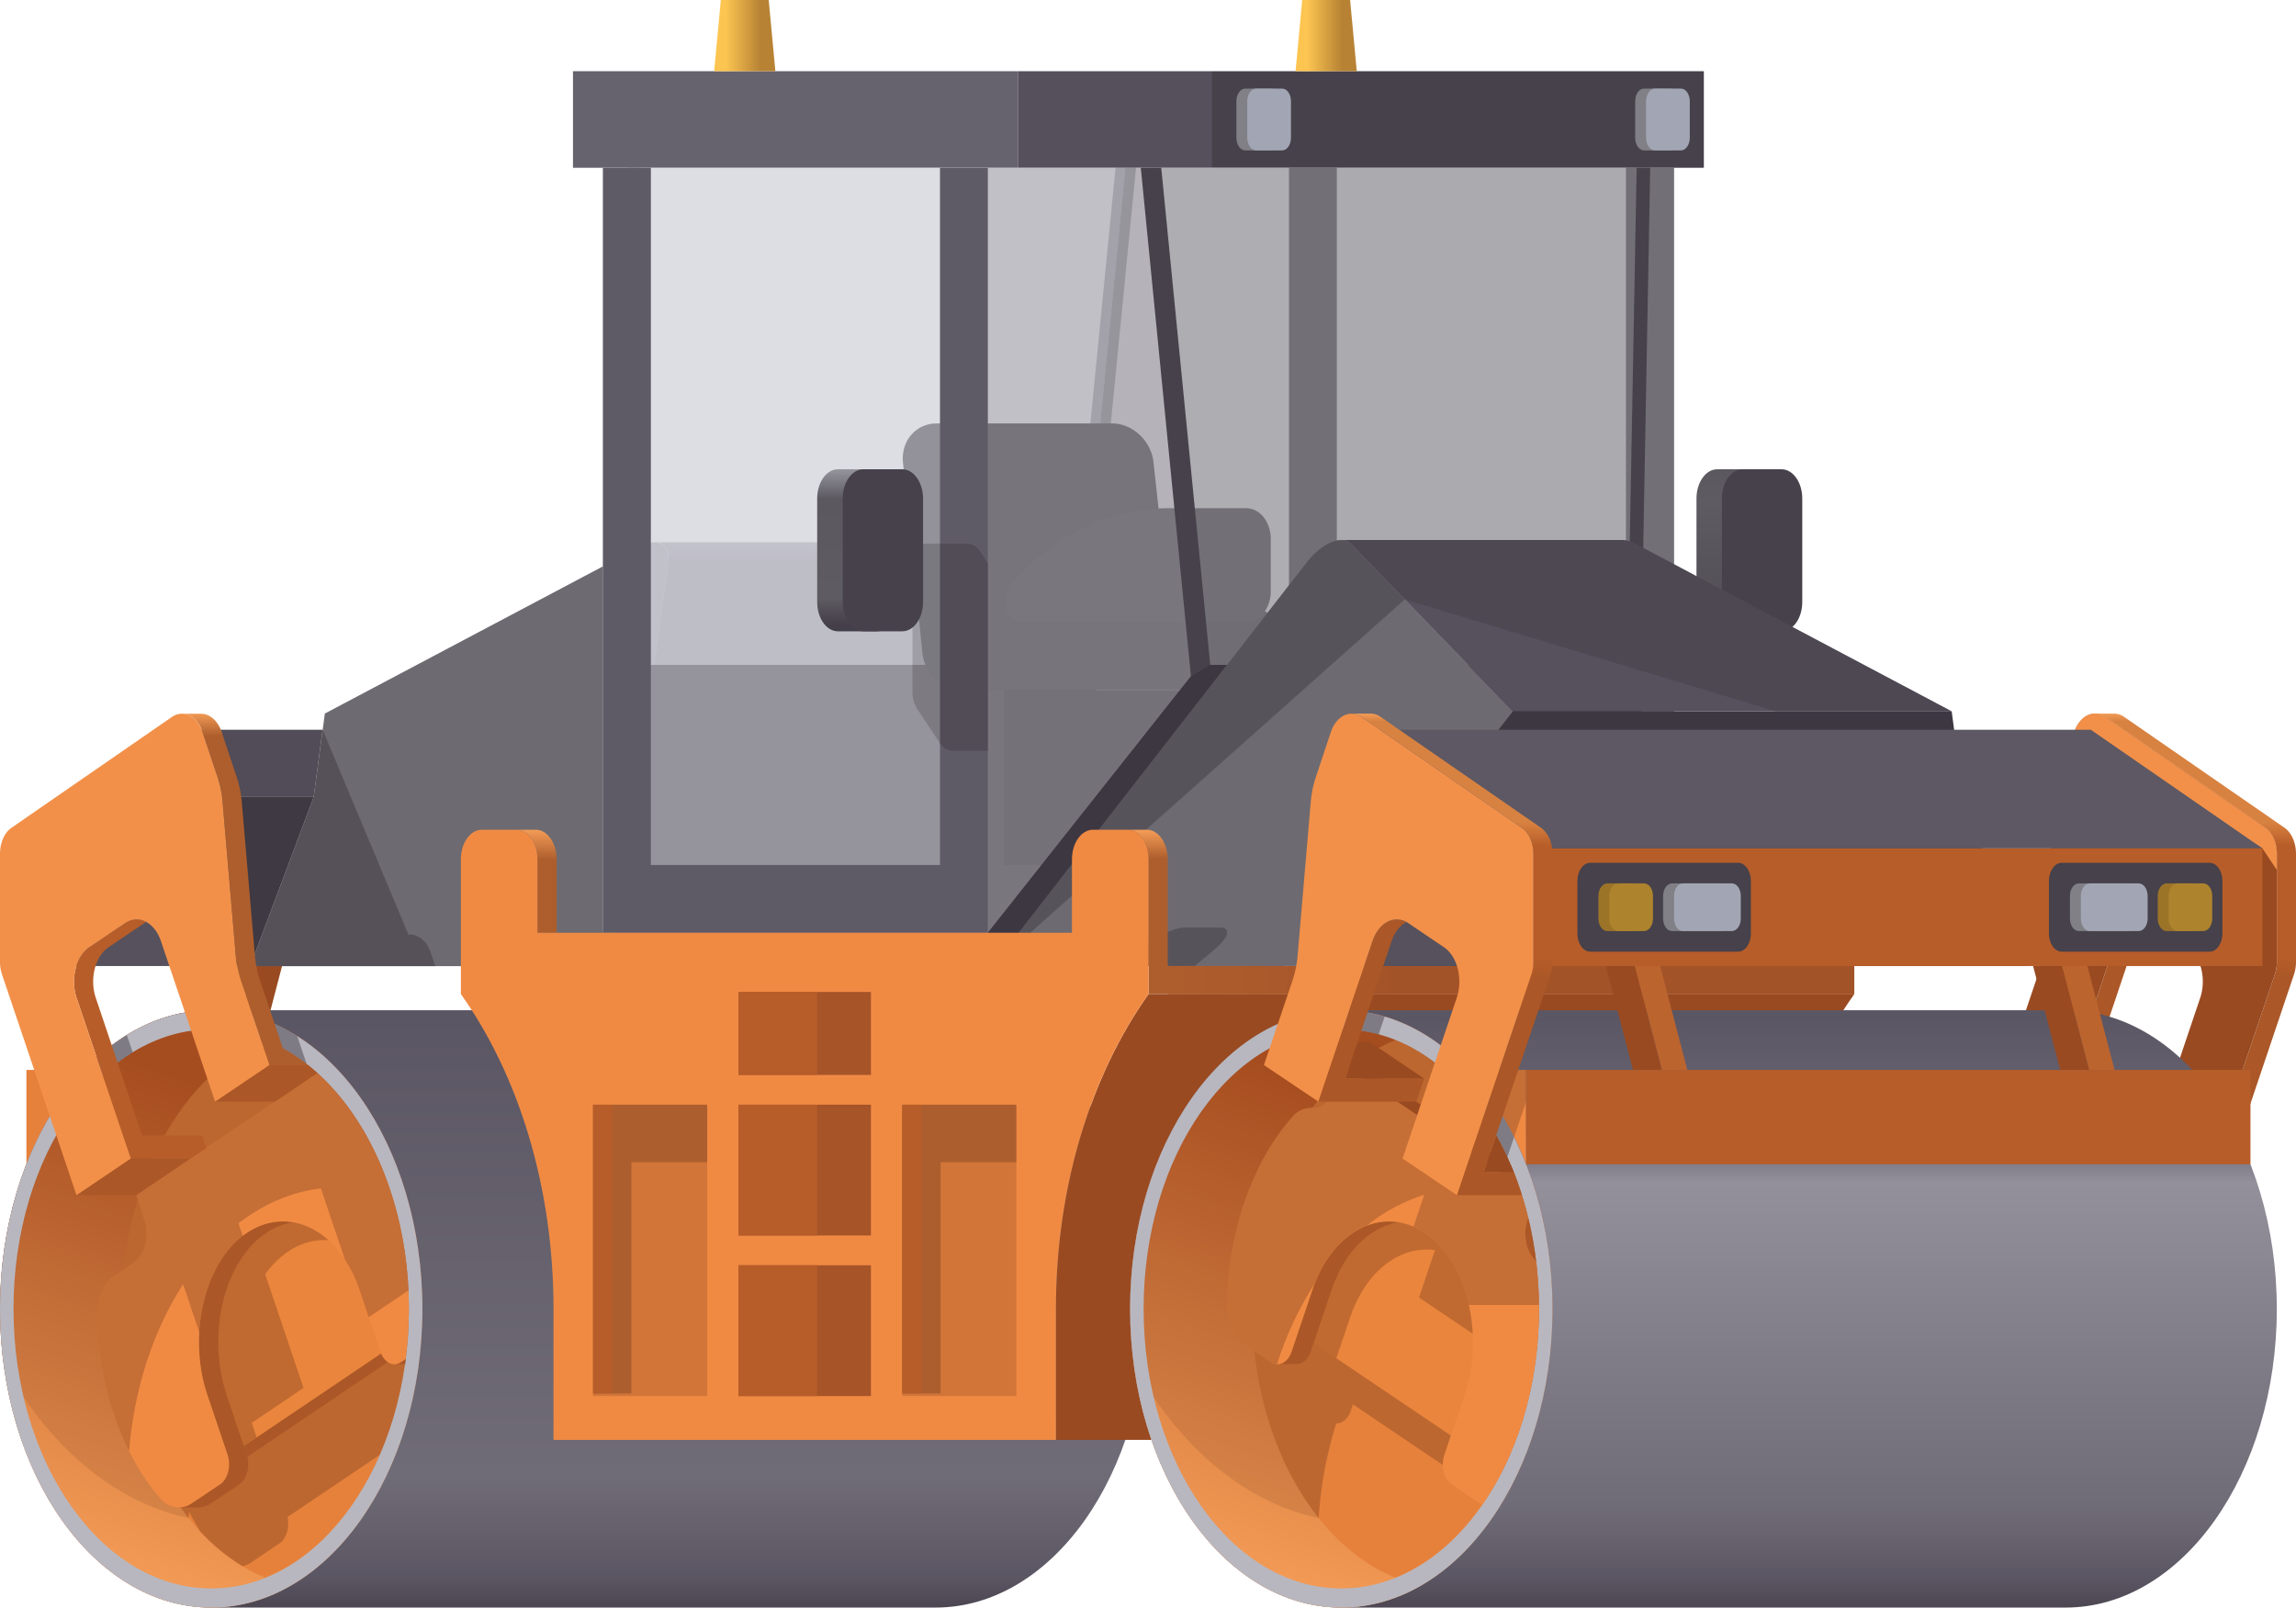 <svg xmlns="http://www.w3.org/2000/svg" xmlns:xlink="http://www.w3.org/1999/xlink" viewBox="0 0 1074.35 752.27">
  <defs>
    <style>
      .cls-1 {
        mask: url(#mask);
        filter: url(#luminosity-noclip-2);
      }

      .cls-2 {
        mix-blend-mode: multiply;
        fill: url(#Безымянный_градиент_4);
      }

      .cls-3 {
        fill: url(#Безымянный_градиент_125);
      }

      .cls-15, .cls-20, .cls-34, .cls-4 {
        fill: #46414a;
      }

      .cls-5 {
        fill: #994a21;
      }

      .cls-6 {
        fill: #b78d35;
      }

      .cls-7 {
        fill: #e6813c;
      }

      .cls-8 {
        fill: url(#Безымянный_градиент_55);
      }

      .cls-9 {
        mask: url(#mask-2);
      }

      .cls-10 {
        fill: url(#Безымянный_градиент_325);
      }

      .cls-11 {
        fill: url(#Безымянный_градиент_213);
      }

      .cls-12 {
        fill: #210500;
        opacity: 0.1;
      }

      .cls-13 {
        fill: #1d0100;
        opacity: 0.2;
      }

      .cls-14 {
        fill: #b8b7bf;
      }

      .cls-15 {
        opacity: 0.5;
      }

      .cls-16 {
        fill: #ab5727;
      }

      .cls-17 {
        fill: #ea853d;
      }

      .cls-18 {
        fill: #f08a43;
      }

      .cls-19 {
        fill: #6d6a71;
      }

      .cls-20 {
        opacity: 0.6;
      }

      .cls-21 {
        fill: url(#Безымянный_градиент_109);
      }

      .cls-22 {
        fill: #97979c;
      }

      .cls-22, .cls-25, .cls-26 {
        opacity: 0.57;
      }

      .cls-23 {
        fill: #413c44;
      }

      .cls-24 {
        fill: #5f5b66;
      }

      .cls-25 {
        fill: #d5d4dd;
      }

      .cls-26 {
        fill: #a3a2a8;
      }

      .cls-27 {
        fill: #3c383f;
      }

      .cls-28 {
        fill: #363039;
      }

      .cls-29 {
        fill: #66636e;
      }

      .cls-30 {
        fill: #55505c;
      }

      .cls-31 {
        fill: url(#Безымянный_градиент_206);
      }

      .cls-32 {
        fill: url(#Безымянный_градиент_206-2);
      }

      .cls-33 {
        fill: #110d12;
        opacity: 0.18;
      }

      .cls-34 {
        opacity: 0.55;
      }

      .cls-35 {
        fill: #3d3742;
      }

      .cls-36 {
        fill: #808086;
      }

      .cls-37 {
        fill: #a2a6b4;
      }

      .cls-38 {
        fill: #56515d;
      }

      .cls-39 {
        fill: #332e37;
      }

      .cls-40 {
        fill: url(#Безымянный_градиент_219);
      }

      .cls-41 {
        fill: url(#Безымянный_градиент_303);
      }

      .cls-42 {
        fill: url(#Безымянный_градиент_219-2);
      }

      .cls-43 {
        fill: #220300;
        opacity: 0.15;
      }

      .cls-44 {
        fill: #b75d29;
      }

      .cls-45 {
        fill: #a65428;
      }

      .cls-46 {
        fill: url(#Безымянный_градиент_277);
      }

      .cls-47 {
        fill: #f29049;
      }

      .cls-48 {
        fill: url(#Безымянный_градиент_46);
      }

      .cls-49 {
        fill: #bc642e;
      }

      .cls-50 {
        fill: url(#Безымянный_градиент_213-2);
      }

      .cls-51 {
        fill: #5d5863;
      }

      .cls-52 {
        fill: #514c57;
      }

      .cls-53 {
        fill: #3e3942;
      }

      .cls-54 {
        fill: #9c7428;
      }

      .cls-55 {
        fill: #ad832e;
      }

      .cls-56 {
        fill: url(#Безымянный_градиент_277-2);
      }

      .cls-57 {
        fill: url(#Безымянный_градиент_219-3);
      }

      .cls-58 {
        fill: url(#Безымянный_градиент_5);
      }

      .cls-59 {
        filter: url(#luminosity-noclip);
      }
    </style>
    <filter id="luminosity-noclip" x="139.12" y="-11233.13" width="111.95" height="32766" filterUnits="userSpaceOnUse" color-interpolation-filters="sRGB">
      <feFlood flood-color="#fff" result="bg"/>
      <feBlend in="SourceGraphic" in2="bg"/>
    </filter>
    <mask id="mask" x="139.12" y="-11233.13" width="111.95" height="32766" maskUnits="userSpaceOnUse">
      <g class="cls-59"/>
    </mask>
    <linearGradient id="Безымянный_градиент_4" data-name="Безымянный градиент 4" x1="195.1" y1="474.46" x2="195.1" y2="538.24" gradientUnits="userSpaceOnUse">
      <stop offset="0" stop-color="#fff"/>
      <stop offset="1"/>
    </linearGradient>
    <linearGradient id="Безымянный_градиент_125" data-name="Безымянный градиент 125" x1="812.62" y1="219.84" x2="812.62" y2="294.95" gradientUnits="userSpaceOnUse">
      <stop offset="0" stop-color="#5b5860"/>
      <stop offset="0.2" stop-color="#5e5b62"/>
      <stop offset="0.8" stop-color="#545058"/>
      <stop offset="0.97" stop-color="#433e48"/>
    </linearGradient>
    <linearGradient id="Безымянный_градиент_55" data-name="Безымянный градиент 55" x1="268.29" y1="476.32" x2="268.29" y2="751.41" gradientUnits="userSpaceOnUse">
      <stop offset="0" stop-color="#5b5663"/>
      <stop offset="0.78" stop-color="#706c77"/>
      <stop offset="0.95" stop-color="#5b5663"/>
      <stop offset="1" stop-color="#4c4752"/>
    </linearGradient>
    <filter id="luminosity-noclip-2" x="139.12" y="484.89" width="111.95" height="168.41" filterUnits="userSpaceOnUse" color-interpolation-filters="sRGB">
      <feFlood flood-color="#fff" result="bg"/>
      <feBlend in="SourceGraphic" in2="bg"/>
    </filter>
    <mask id="mask-2" x="139.12" y="484.89" width="111.95" height="168.41" maskUnits="userSpaceOnUse">
      <g class="cls-1">
        <path class="cls-2" d="M248.32,598.65C237,547.94,192.8,504.33,139.12,484.89V653.3H246.26C251.72,636.8,252.71,618.26,248.32,598.65Z"/>
      </g>
    </mask>
    <linearGradient id="Безымянный_градиент_325" data-name="Безымянный градиент 325" x1="195.1" y1="474.46" x2="195.1" y2="538.24" gradientUnits="userSpaceOnUse">
      <stop offset="0" stop-color="#a3a1ab"/>
      <stop offset="1" stop-color="#a3a1ab"/>
    </linearGradient>
    <linearGradient id="Безымянный_градиент_213" data-name="Безымянный градиент 213" x1="56.1" y1="737.03" x2="130.6" y2="519.92" gradientUnits="userSpaceOnUse">
      <stop offset="0" stop-color="#f39b56"/>
      <stop offset="1" stop-color="#b55523"/>
    </linearGradient>
    <linearGradient id="Безымянный_градиент_109" data-name="Безымянный градиент 109" x1="443.32" y1="253.11" x2="443.32" y2="262.76" gradientUnits="userSpaceOnUse">
      <stop offset="0" stop-color="#797780"/>
      <stop offset="1" stop-color="#5d5965"/>
    </linearGradient>
    <linearGradient id="Безымянный_градиент_206" data-name="Безымянный градиент 206" x1="339.61" y1="16.66" x2="355.91" y2="16.66" gradientUnits="userSpaceOnUse">
      <stop offset="0" stop-color="#fcc551"/>
      <stop offset="1" stop-color="#b78234"/>
    </linearGradient>
    <linearGradient id="Безымянный_градиент_206-2" x1="611.65" y1="16.66" x2="627.96" y2="16.66" xlink:href="#Безымянный_градиент_206"/>
    <linearGradient id="Безымянный_градиент_219" data-name="Безымянный градиент 219" x1="697.65" y1="388.77" x2="697.65" y2="401.83" gradientUnits="userSpaceOnUse">
      <stop offset="0" stop-color="#f39b56"/>
      <stop offset="1" stop-color="#ae5e2d"/>
    </linearGradient>
    <linearGradient id="Безымянный_градиент_303" data-name="Безымянный градиент 303" x1="549.36" y1="458.63" x2="655.11" y2="458.63" gradientUnits="userSpaceOnUse">
      <stop offset="0" stop-color="#ae5e2d"/>
      <stop offset="1" stop-color="#a35328"/>
    </linearGradient>
    <linearGradient id="Безымянный_градиент_219-2" x1="251.07" y1="388.4" x2="251.07" y2="402.26" xlink:href="#Безымянный_градиент_219"/>
    <linearGradient id="Безымянный_градиент_277" data-name="Безымянный градиент 277" x1="1027.28" y1="333.91" x2="1027.28" y2="457.77" gradientUnits="userSpaceOnUse">
      <stop offset="0" stop-color="#f39b56"/>
      <stop offset="0.03" stop-color="#d88241"/>
      <stop offset="0.41" stop-color="#d88241"/>
      <stop offset="0.5" stop-color="#b75d29"/>
      <stop offset="0.92" stop-color="#b75d29"/>
      <stop offset="1" stop-color="#ab5727"/>
    </linearGradient>
    <linearGradient id="Безымянный_градиент_46" data-name="Безымянный градиент 46" x1="797.08" y1="476.32" x2="797.08" y2="751.97" gradientUnits="userSpaceOnUse">
      <stop offset="0" stop-color="#5b5663"/>
      <stop offset="0.11" stop-color="#65606e"/>
      <stop offset="0.18" stop-color="#5b5663"/>
      <stop offset="0.28" stop-color="#938f9b"/>
      <stop offset="0.83" stop-color="#706c77"/>
      <stop offset="0.95" stop-color="#5b5663"/>
      <stop offset="1" stop-color="#4c4752"/>
    </linearGradient>
    <linearGradient id="Безымянный_градиент_213-2" x1="584.89" y1="737.03" x2="659.4" y2="519.92" xlink:href="#Безымянный_градиент_213"/>
    <linearGradient id="Безымянный_градиент_277-2" x1="679.39" y1="333.91" x2="679.39" y2="457.77" xlink:href="#Безымянный_градиент_277"/>
    <linearGradient id="Безымянный_градиент_219-3" x1="114.59" y1="333.57" x2="114.59" y2="344.39" xlink:href="#Безымянный_градиент_219"/>
    <linearGradient id="Безымянный_градиент_5" data-name="Безымянный градиент 5" x1="401.18" y1="219.84" x2="401.18" y2="294.95" gradientUnits="userSpaceOnUse">
      <stop offset="0" stop-color="#95949c"/>
      <stop offset="0.18" stop-color="#5b5860"/>
      <stop offset="0.8" stop-color="#5e5b62"/>
      <stop offset="0.97" stop-color="#433e48"/>
    </linearGradient>
  </defs>
  <g id="Слой_2" data-name="Слой 2">
    <g id="Слой_1-2" data-name="Слой 1">
      <g>
        <g>
          <path class="cls-3" d="M821.74,219.6H803.5c-5.34,0-9.68,6.13-9.68,13.69v48.43c0,7.56,4.34,13.7,9.68,13.7h18.24c5.34,0,9.68-6.14,9.68-13.7V233.29C831.42,225.73,827.08,219.6,821.74,219.6Z"/>
          <path class="cls-4" d="M833.63,219.6H815.4c-5.35,0-9.68,6.13-9.68,13.69v48.43c0,7.56,4.33,13.7,9.68,13.7h18.23c5.35,0,9.69-6.14,9.69-13.7V233.29C843.32,225.73,839,219.6,833.63,219.6Z"/>
        </g>
        <polygon class="cls-5" points="118.43 452.07 131.98 452.07 119.29 500.68 105.73 500.68 118.43 452.07"/>
        <polygon class="cls-6" points="106.57 452.07 118.43 452.07 105.73 500.68 93.88 500.68 106.57 452.07"/>
        <path class="cls-7" d="M12.36,544.83V500.68H39.54C28.43,512.48,19.14,527.53,12.36,544.83Z"/>
        <path class="cls-8" d="M437.75,472.74H98.83C44.25,472.74,0,535.31,0,612.51S44.25,752.27,98.83,752.27H437.75c54.58,0,98.83-62.57,98.83-139.76S492.33,472.74,437.75,472.74Z"/>
        <g class="cls-9">
          <path class="cls-10" d="M248.32,598.65C237,547.94,192.8,504.33,139.12,484.89V653.3H246.26C251.72,636.8,252.71,618.26,248.32,598.65Z"/>
        </g>
        <g>
          <ellipse class="cls-11" cx="98.83" cy="612.51" rx="98.83" ry="139.77"/>
          <path class="cls-12" d="M98.83,472.74C44.25,472.74,0,535.31,0,612.51a197.35,197.35,0,0,0,1.72,25.88c24.56,45,63.06,74,106.37,74,29.37,0,56.51-13.37,78.61-36a187.17,187.17,0,0,0,11-63.94C197.66,535.31,153.41,472.74,98.83,472.74Z"/>
          <path class="cls-7" d="M124.2,486.7c-38.73,15.61-67.1,66-67.1,125.81s28.37,110.19,67.1,125.8c38.75-15.6,67.14-66,67.14-125.8S163,502.31,124.2,486.7Z"/>
          <path class="cls-13" d="M124.2,486.7c-38.73,15.61-67.1,66-67.1,125.81,0,39,12.05,73.92,31.16,97.88.06-1,.16-1.95.24-2.92,1.65,3.24,3.44,6.34,5.32,9.34a92.07,92.07,0,0,0,19.66,16.1,11.48,11.48,0,0,0,4.07-1.74l13.16-8.88c3.32-2.24,4.88-7.55,3.85-12.39l43.2-29.14c8.61-19.87,13.58-43.24,13.58-68.25C191.34,552.7,163,502.31,124.2,486.7Z"/>
          <path class="cls-14" d="M98.83,472.74C44.25,472.74,0,535.31,0,612.51S44.25,752.27,98.83,752.27s98.83-62.57,98.83-139.76S153.41,472.74,98.83,472.74Zm0,270.59c-51.09,0-92.51-58.57-92.51-130.82S47.74,481.68,98.83,481.68s92.51,58.57,92.51,130.83S149.92,743.33,98.83,743.33Z"/>
          <path class="cls-15" d="M38.09,513.87a95.42,95.42,0,0,1,24-21.42l-2.72-8.07A100.94,100.94,0,0,0,35.27,505.5Z"/>
          <path class="cls-15" d="M107,482.22c13.15,1.63,25.51,7.14,36.5,15.74l-4.41-13.07a75.67,75.67,0,0,0-35.23-12Z"/>
        </g>
        <path class="cls-16" d="M187,632.5l-1.36-4-71.5,48.23,1.36,4c.1.31.16.64.24,1l71.63-48.33C187.21,633.07,187.06,632.81,187,632.5Z"/>
        <path class="cls-17" d="M177.17,603.49c-9.3-27.6-32.5-39.48-52.11-26.9-20.22,13-28.57,47.93-19,76.27l8,23.85,71.5-48.23Z"/>
        <path class="cls-13" d="M114.1,676.71l6-4.06-2.3-6.82,24.23-16.34-17.92-53.13a41.2,41.2,0,0,1,11.27-11.05c10.28-6.6,21.54-6.46,31.28-.86-11.33-13.24-27.41-17-41.62-7.86-20.22,13-28.57,47.93-19,76.27Z"/>
        <path class="cls-16" d="M116.09,576.59c-20.22,13-28.57,47.93-19,76.27l9.4,27.87c1.74,5.18.19,11.39-3.47,13.86l-13.17,8.88a10.77,10.77,0,0,1-6.1,1.95v0h9a10.93,10.93,0,0,0,6.07-2L112,694.59c3.66-2.47,5.21-8.68,3.47-13.86l-9.4-27.87c-9.56-28.34-1.22-63.29,19-76.27A31.07,31.07,0,0,1,137,572,29.33,29.33,0,0,0,116.09,576.59Z"/>
        <path class="cls-18" d="M148.47,502.13,63.74,559.29l3.85,11.42c2.56,7.58.29,16.66-5.07,20.28l-9,6c-5.11,3.45-8.3,10.84-8.13,18.84.69,32.72,11.29,63.74,29.07,84.82,4.3,5.09,10.29,6.19,15.35,2.78L103,694.59c3.66-2.47,5.21-8.68,3.47-13.86l-9.4-27.87c-9.57-28.34-1.22-63.29,19-76.27,19.61-12.58,42.81-.7,52.11,26.9l9.79,29c1.75,5.18,6.14,7.38,9.8,4.9l2-1.36a184.92,184.92,0,0,0,1.52-23.53C191.34,566.09,174.23,525.35,148.47,502.13Z"/>
        <path class="cls-13" d="M172.55,616.38l18.58-12.53c-2-42.79-18.49-80-42.63-101.74L63.74,559.29l3.85,11.42c2.56,7.58.29,16.66-5.07,20.28l-9,6c-5.11,3.45-8.3,10.84-8.13,18.84.48,22.82,5.8,44.81,15,63.18C62.89,649.13,72,622.1,85.69,601l7.59,22.48c1-18.5,8.31-35.86,20.32-45.12l-2-5.92c11.65-8.93,24.68-14.68,38.56-16.33l2.75,8.17,8.49,25.17a60,60,0,0,1,6.8,14Z"/>
        <path class="cls-16" d="M187.79,637.4a5.45,5.45,0,0,1-3.23,1v0h5c.11-.79.2-1.59.3-2.38Z"/>
        <path class="cls-19" d="M146.8,373l-29.71,79.12H286l26.67-188c1.29-9-4.46-12.9-12.7-8.53L152,333.91Z"/>
        <path class="cls-20" d="M201.68,446.05c-2-5.89-6.24-9.14-10.55-8.64L151,341.5h0L146.8,373l-29.71,79.12h86.59Z"/>
        <path class="cls-21" d="M286,452.07H600.66L453.62,264c-5.06-6.47-11.27-10.25-15.94-10.26v0H306.19c4.67,0,7.39,3.81,6.46,10.28Z"/>
        <rect class="cls-22" x="603.1" y="78.51" width="180.14" height="357.99"/>
        <polygon class="cls-23" points="760.82 78.51 760.82 404.78 625.53 404.78 625.53 78.51 603.1 78.51 603.1 436.5 783.24 436.5 783.24 78.51 760.82 78.51"/>
        <polygon class="cls-19" points="297.48 311.2 303.82 311.09 299.54 78.51 293.2 78.51 297.48 311.2"/>
        <polygon class="cls-24" points="508.11 316.52 531.57 78.51 522 78.51 499.07 311.15 508.11 316.52"/>
        <polygon class="cls-25" points="503.85 311.15 300.65 311.15 296.37 78.51 526.79 78.51 503.85 311.15"/>
        <polygon class="cls-26" points="526.79 78.51 503.85 311.15 603.1 436.5 603.1 78.51 526.79 78.51"/>
        <polygon class="cls-25" points="296.37 78.51 300.65 311.15 282.13 436.5 282.13 78.51 296.37 78.51"/>
        <polygon class="cls-23" points="503.85 311.15 300.65 311.15 282.13 436.5 603.1 436.5 503.85 311.15"/>
        <g>
          <path class="cls-27" d="M584.14,284.39H547.19l-7.44-68c-1-10-9.75-18.24-19.41-18.24H438.26c-9.66,0-16.74,8.21-15.73,18.24l4,39.34,5.09,49.82c1,9.86,9,17.34,18.58,17.34H584.66c10.54,0,19-9.12,18.52-20.17A19.19,19.19,0,0,0,584.14,284.39Z"/>
          <rect class="cls-28" x="469.85" y="322.87" width="85.92" height="81.91"/>
          <path class="cls-23" d="M583.16,237.82H546.4c-26.59,0-52.26,12.09-72.23,34A15.21,15.21,0,0,0,470.48,282c0,5,3.25,9.05,7.25,9.05H583.16c6.32,0,11.45-6.39,11.45-14.29V252.11C594.61,244.22,589.48,237.82,583.16,237.82Z"/>
        </g>
        <rect class="cls-29" x="268.11" y="33.32" width="208.17" height="45.19"/>
        <rect class="cls-4" x="566.85" y="33.32" width="230.42" height="45.19"/>
        <rect class="cls-30" x="476.29" y="33.32" width="90.56" height="45.19"/>
        <polygon class="cls-31" points="359.7 0 337.29 0 334.17 33.32 362.82 33.32 359.7 0"/>
        <polygon class="cls-32" points="631.75 0 609.33 0 606.22 33.32 634.86 33.32 631.75 0"/>
        <polygon class="cls-26" points="538.59 78.51 561.52 311.15 462.27 436.5 462.27 78.51 538.59 78.51"/>
        <polygon class="cls-22" points="769 78.51 764.72 311.15 783.24 436.5 783.24 78.51 769 78.51"/>
        <rect class="cls-25" x="282.13" y="78.51" width="180.14" height="357.99"/>
        <path class="cls-33" d="M439.56,347.39c.09.14.19.26.28.39v-93.4h-7.11a6,6,0,0,0-.94.07,6,6,0,0,0-4.83,6.09v63a15.42,15.42,0,0,0,2.45,8.58C431,334.45,438.1,345.18,439.56,347.39Z"/>
        <polygon class="cls-24" points="439.84 78.51 439.84 404.78 304.56 404.78 304.56 78.51 282.13 78.51 282.13 436.5 462.27 436.5 462.27 78.51 439.84 78.51"/>
        <path class="cls-34" d="M462.27,263.55l-3.47-5.25a7.84,7.84,0,0,0-6.39-3.92H439.84v93.4a7.68,7.68,0,0,0,6.11,3.54h16.32Z"/>
        <polygon class="cls-22" points="538.59 78.51 561.52 311.15 764.72 311.15 769 78.51 538.59 78.51"/>
        <polygon class="cls-4" points="767.89 311.2 761.55 311.09 765.83 78.51 772.17 78.51 767.89 311.2"/>
        <polygon class="cls-4" points="557.27 316.52 533.8 78.51 543.37 78.51 566.3 311.15 557.27 316.52"/>
        <polygon class="cls-35" points="462.27 436.5 557.27 316.52 566.3 311.15 764.72 311.15 783.24 436.5 462.27 436.5"/>
        <path class="cls-36" d="M594.81,41.45H582.7c-2.31,0-4.17,2.64-4.17,5.9V64.48c0,3.26,1.86,5.9,4.17,5.9h12.11c2.3,0,4.17-2.64,4.17-5.9V47.35C599,44.09,597.11,41.45,594.81,41.45Z"/>
        <path class="cls-36" d="M781.41,41.45H769.3c-2.3,0-4.17,2.64-4.17,5.9V64.48c0,3.26,1.87,5.9,4.17,5.9h12.11c2.3,0,4.17-2.64,4.17-5.9V47.35C785.58,44.09,783.71,41.45,781.41,41.45Z"/>
        <path class="cls-37" d="M599.91,41.45H587.8c-2.3,0-4.17,2.64-4.17,5.9V64.48c0,3.26,1.87,5.9,4.17,5.9h12.11c2.31,0,4.17-2.64,4.17-5.9V47.35C604.08,44.09,602.22,41.45,599.91,41.45Z"/>
        <path class="cls-37" d="M786.51,41.45H774.4c-2.3,0-4.17,2.64-4.17,5.9V64.48c0,3.26,1.87,5.9,4.17,5.9h12.11c2.31,0,4.18-2.64,4.18-5.9V47.35C790.69,44.09,788.82,41.45,786.51,41.45Z"/>
        <path class="cls-19" d="M677.29,371.92l-43.6,80.15H464.55l147-189c7-9,16.32-12.9,20.55-8.54L708,332.88Z"/>
        <path class="cls-34" d="M559,452.07l9.1-7.59c6.92-5.77,8.15-10.45,2.74-10.45H554.59c-5.41,0-15.4,4.68-22.33,10.45l-9.09,7.59Z"/>
        <path class="cls-34" d="M632.14,254.48c-4.23-4.36-13.52-.5-20.55,8.54l-147,189.05,192.74-171.6Z"/>
        <path class="cls-38" d="M765.25,254.48A13.54,13.54,0,0,0,759,252.7v0H627.53a6.18,6.18,0,0,1,4.61,1.8L708,332.88H913.24Z"/>
        <polygon class="cls-35" points="913.24 332.88 708.03 332.88 677.29 371.92 918.41 371.92 913.24 332.88"/>
        <polygon class="cls-39" points="918.41 371.92 677.29 371.92 633.69 452.07 948.51 452.07 918.41 371.92"/>
        <path class="cls-40" d="M546.4,452.07V402.13c0-7.65-4.38-13.85-9.79-13.85h-9c5.41,0,9.8,6.2,9.8,13.85V465.2H867.66V452.07Z"/>
        <rect class="cls-41" x="546.4" y="452.07" width="321.26" height="13.14"/>
        <g>
          <path class="cls-42" d="M251.48,402.13V436.5h9V402.13c0-7.65-4.38-13.85-9.79-13.85h-9C247.1,388.28,251.48,394.48,251.48,402.13Z"/>
          <path class="cls-5" d="M537.43,465.2c-26.77,37.62-43.34,89.72-43.34,147.31v61.3H824.33v-61.3c0-57.59,16.57-109.69,43.33-147.31Z"/>
        </g>
        <path class="cls-18" d="M501.6,402.13V436.5H251.48V402.13c0-7.65-4.38-13.85-9.79-13.85H225.45c-5.41,0-9.79,6.2-9.79,13.85V465.2C242.42,502.82,259,554.92,259,612.51v61.3H494.09V612.52h0c0-57.59,16.57-109.69,43.34-147.31V402.13c0-7.65-4.39-13.85-9.8-13.85H511.4C506,388.28,501.6,394.48,501.6,402.13Z"/>
        <rect class="cls-43" x="277.5" y="516.95" width="53.41" height="136.35"/>
        <polygon class="cls-13" points="295.45 543.87 330.91 543.87 330.91 516.95 277.5 516.95 277.5 652.08 295.45 652.08 295.45 543.87"/>
        <rect class="cls-44" x="277.5" y="516.95" width="8.97" height="135.13"/>
        <rect class="cls-43" x="422.17" y="516.95" width="53.41" height="136.35"/>
        <polygon class="cls-13" points="440.12 543.87 475.58 543.87 475.58 516.95 422.17 516.95 422.17 652.08 440.12 652.08 440.12 543.87"/>
        <rect class="cls-44" x="422.17" y="516.95" width="8.97" height="135.13"/>
        <rect class="cls-45" x="345.55" y="592.09" width="61.98" height="61.21"/>
        <rect class="cls-45" x="345.55" y="516.95" width="61.98" height="61.21"/>
        <rect class="cls-45" x="345.55" y="464.19" width="61.98" height="38.83"/>
        <rect class="cls-44" x="345.55" y="592.09" width="36.83" height="61.21"/>
        <rect class="cls-44" x="345.55" y="516.95" width="36.83" height="61.21"/>
        <rect class="cls-44" x="345.55" y="464.19" width="36.83" height="38.83"/>
        <path class="cls-16" d="M990.07,440.43l-25.34,75.11h9L999,440.43c1.45-4.3,4-7.38,6.87-8.95C999.85,428.19,992.92,432,990.07,440.43Z"/>
        <path class="cls-46" d="M1069,387.36,993.9,335.45a8.08,8.08,0,0,0-4.7-1.52l-9,0v0a8.14,8.14,0,0,1,4.72,1.52L1060,387.36c3.3,2.28,5.39,7,5.39,12.2v50.55a18.34,18.34,0,0,1-.94,5.85l-34.85,103.33h9L1073.41,456a18.34,18.34,0,0,0,.94-5.85V399.56C1074.35,394.37,1072.26,389.64,1069,387.36Z"/>
        <path class="cls-5" d="M955.09,447l6.11-71.55a51.13,51.13,0,0,1,2.38-11.76l7-21c2.53-7.65,9-10.87,14.37-7.16L1060,387.36c3.3,2.28,5.39,7,5.39,12.2v50.55a18.29,18.29,0,0,1-.94,5.85l-34.85,103.33-25.41-17.15L1029.51,467c3-8.87.34-19.49-5.94-23.72L1006.85,432c-6.28-4.24-13.79-.47-16.78,8.4l-25.34,75.11L939.32,498.4,952.63,459A52,52,0,0,0,955.09,447Z"/>
        <path class="cls-47" d="M1060,387.36l-75.06-51.91c-5.09-3.53-11.18-.79-13.95,6.05l87.23,55.22a1.16,1.16,0,0,1,.43.3c1,1.46,4.16,6.22,6.74,10.11v-7.57C1065.38,394.37,1063.29,389.64,1060,387.36Z"/>
        <path class="cls-48" d="M966.54,472.74H627.63c-54.59,0-98.83,62.57-98.83,139.77S573,752.27,627.63,752.27H966.54c54.59,0,98.83-62.57,98.83-139.76S1021.13,472.74,966.54,472.74Z"/>
        <g>
          <polygon class="cls-5" points="764.97 452.07 751.42 452.07 764.11 500.68 777.67 500.68 764.97 452.07"/>
          <polygon class="cls-49" points="776.83 452.07 764.97 452.07 777.67 500.68 789.53 500.68 776.83 452.07"/>
        </g>
        <g>
          <polygon class="cls-5" points="964.89 452.07 951.34 452.07 964.03 500.68 977.59 500.68 964.89 452.07"/>
          <polygon class="cls-49" points="976.75 452.07 964.89 452.07 977.59 500.68 989.44 500.68 976.75 452.07"/>
        </g>
        <path class="cls-18" d="M714.1,544.83V500.68H686.91C698,512.48,707.32,527.53,714.1,544.83Z"/>
        <path class="cls-13" d="M714.1,515.48v-14.8H687.9l-.27.8a131.43,131.43,0,0,1,20.85,30.67Z"/>
        <g>
          <ellipse class="cls-50" cx="627.63" cy="612.51" rx="98.83" ry="139.77"/>
          <path class="cls-12" d="M627.63,472.74c-54.59,0-98.83,62.57-98.83,139.77a197.36,197.36,0,0,0,1.71,25.88c24.56,45,63.06,74,106.37,74,29.37,0,56.52-13.37,78.62-36a187.17,187.17,0,0,0,11-63.94C726.46,535.31,682.21,472.74,627.63,472.74Z"/>
          <path class="cls-7" d="M653,486.7c-38.74,15.61-67.11,66-67.11,125.81S614.26,722.7,653,738.31c38.75-15.6,67.14-66,67.14-125.8S691.75,502.31,653,486.7Z"/>
          <path class="cls-13" d="M653,486.7c-38.74,15.61-67.11,66-67.11,125.81,0,39,12.05,73.92,31.16,97.88a186.8,186.8,0,0,1,8.22-44.3c2.8.09,5.51-2.09,6.8-5.9l1-3,63.37,42.74c14.71-23.16,23.68-53.79,23.68-87.38C720.14,552.7,691.75,502.31,653,486.7Z"/>
          <path class="cls-14" d="M627.63,472.74c-54.59,0-98.83,62.57-98.83,139.77S573,752.27,627.63,752.27s98.83-62.57,98.83-139.76S682.21,472.74,627.63,472.74Zm0,270.59c-51.1,0-92.51-58.57-92.51-130.82s41.41-130.83,92.51-130.83,92.51,58.57,92.51,130.83S678.72,743.33,627.63,743.33Z"/>
          <path class="cls-15" d="M617.47,473.47l-3.24,9.59a65.76,65.76,0,0,1,30.86,1l2.82-8.34a71,71,0,0,0-30.44-2.23Z"/>
          <path class="cls-15" d="M684.84,509.74a126.34,126.34,0,0,1,20.48,31.78l3.15-9.36a131.75,131.75,0,0,0-20.84-30.69Z"/>
        </g>
        <path class="cls-17" d="M623.13,603.49c9.31-27.6,32.51-39.48,52.11-26.9,20.22,13,28.57,47.93,19,76.27l-8,23.85-71.5-48.23Z"/>
        <path class="cls-13" d="M698.1,624.33c-.92-20.07-9.16-39-22.86-47.74-19.6-12.58-42.8-.7-52.11,26.9l-8.43,25,10.59,7.14,6.4-19c7.4-21.94,23.58-33.94,39.75-31.61L664,607.19l25.42,17.14h8.72Z"/>
        <path class="cls-16" d="M614.16,603.49l-9.79,29c-1.25,3.72-3.87,5.86-6.6,5.88v0h8.88v0c2.76,0,5.43-2.13,6.69-5.89l9.79-29c6.1-18.08,18.15-29.41,31.25-31.54C638.05,569.32,621.63,581.34,614.16,603.49Z"/>
        <path class="cls-5" d="M628.36,498.4l81.87,55.22c-1-2.78-2.05-5.52-3.18-8.19l-69.72-47Z"/>
        <path class="cls-16" d="M718.76,590.13a174.84,174.84,0,0,0-3.69-20.31l-.3.89C712.39,577.76,714.19,586.09,718.76,590.13Z"/>
        <path class="cls-18" d="M718.76,590.13c-4.57-4-6.37-12.38-4-19.42l.3-.89a163,163,0,0,0-4.84-16.2L628.36,498.4l-3.85,11.42c-1.92,5.69-6,8.92-10.2,8.65a11.33,11.33,0,0,0-9.41,4c-19,21.39-30.28,53.87-30.7,88.08-.09,7.92,3.08,15.21,8.13,18.62l12.24,8.25c3.67,2.48,8.06.28,9.8-4.9l9.79-29c9.31-27.6,32.51-39.48,52.11-26.9,20.22,13,28.57,47.93,19,76.27l-9.4,27.87c-1.75,5.18-.2,11.39,3.47,13.86l13.16,8.88a10.78,10.78,0,0,0,1.14.63c16.38-23.6,26.49-55.92,26.49-91.59A184.22,184.22,0,0,0,718.76,590.13Z"/>
        <path class="cls-13" d="M718.76,590.13c-4.57-4-6.37-12.38-4-19.42l.3-.89a163,163,0,0,0-4.84-16.2L628.36,498.4l-3.85,11.42c-1.92,5.69-6,8.92-10.2,8.65a11.33,11.33,0,0,0-9.41,4c-19,21.39-30.28,53.87-30.7,88.08-.09,7.92,3.08,15.21,8.13,18.62l12.24,8.25a5.66,5.66,0,0,0,3,1A153.82,153.82,0,0,1,615,601c5.37-14.11,14.48-23.74,24.74-27.59a83.16,83.16,0,0,1,26.7-14.32l-5,14.9a32.9,32.9,0,0,1,4.81,2.56c10.53,6.76,17.83,19.47,21.07,34.11h32.77A184.56,184.56,0,0,0,718.76,590.13Z"/>
        <polygon class="cls-51" points="639.44 341.5 978.36 341.5 1058.64 397.02 719.73 397.02 639.44 341.5"/>
        <polygon class="cls-52" points="150.96 341.5 88.53 341.5 97.77 372.95 146.8 372.95 150.96 341.5"/>
        <polygon class="cls-53" points="117.09 452.07 103.9 452.07 97.77 372.95 146.8 372.95 117.09 452.07"/>
        <polygon class="cls-38" points="15.97 452.07 15.66 451.03 15.66 397.02 88.53 341.5 97.77 372.95 103.9 452.07 15.97 452.07"/>
        <rect class="cls-44" x="719.38" y="397.02" width="339.27" height="55.05"/>
        <polygon class="cls-38" points="719.41 452.07 719.73 451.03 719.73 397.02 646.85 341.5 637.7 371.92 631.49 452.07 719.41 452.07"/>
        <g>
          <path class="cls-4" d="M1033.92,403.75H964.74c-3.31,0-6,3.79-6,8.48v24.63c0,4.68,2.69,8.48,6,8.48h69.18c3.31,0,6-3.8,6-8.48V412.23C1039.92,407.54,1037.23,403.75,1033.92,403.75Z"/>
          <path class="cls-4" d="M813.28,403.75H744.1c-3.31,0-6,3.79-6,8.48v24.63c0,4.68,2.69,8.48,6,8.48h69.18c3.32,0,6-3.8,6-8.48V412.23C819.28,407.54,816.6,403.75,813.28,403.75Z"/>
          <path class="cls-36" d="M805.29,413.39H782.37c-2.3,0-4.17,2.64-4.17,5.89V429.8c0,3.26,1.87,5.9,4.17,5.9h22.92c2.3,0,4.17-2.64,4.17-5.9V419.28C809.46,416,807.59,413.39,805.29,413.39Z"/>
          <path class="cls-54" d="M764.21,413.39H752.1c-2.31,0-4.17,2.64-4.17,5.89V429.8c0,3.26,1.86,5.9,4.17,5.9h12.11c2.3,0,4.17-2.64,4.17-5.9V419.28C768.38,416,766.51,413.39,764.21,413.39Z"/>
          <path class="cls-37" d="M810.39,413.39H787.48c-2.3,0-4.17,2.64-4.17,5.89V429.8c0,3.26,1.87,5.9,4.17,5.9h22.91c2.3,0,4.17-2.64,4.17-5.9V419.28C814.56,416,812.69,413.39,810.39,413.39Z"/>
          <path class="cls-55" d="M769.31,413.39H757.2c-2.3,0-4.17,2.64-4.17,5.89V429.8c0,3.26,1.87,5.9,4.17,5.9h12.11c2.31,0,4.17-2.64,4.17-5.9V419.28C773.48,416,771.62,413.39,769.31,413.39Z"/>
          <path class="cls-36" d="M972.74,435.7h22.91c2.3,0,4.17-2.64,4.17-5.9V419.28c0-3.25-1.87-5.89-4.17-5.89H972.74c-2.31,0-4.17,2.64-4.17,5.89V429.8C968.57,433.06,970.43,435.7,972.74,435.7Z"/>
          <path class="cls-54" d="M1013.82,435.7h12.11c2.3,0,4.17-2.64,4.17-5.9V419.28c0-3.25-1.87-5.89-4.17-5.89h-12.11c-2.31,0-4.17,2.64-4.17,5.89V429.8C1009.65,433.06,1011.51,435.7,1013.82,435.7Z"/>
          <path class="cls-37" d="M977.84,435.7h22.92c2.3,0,4.17-2.64,4.17-5.9V419.28c0-3.25-1.87-5.89-4.17-5.89H977.84c-2.3,0-4.17,2.64-4.17,5.89V429.8C973.67,433.06,975.54,435.7,977.84,435.7Z"/>
          <path class="cls-55" d="M1018.92,435.7H1031c2.3,0,4.17-2.64,4.17-5.9V419.28c0-3.25-1.87-5.89-4.17-5.89h-12.11c-2.3,0-4.17,2.64-4.17,5.89V429.8C1014.75,433.06,1016.62,435.7,1018.92,435.7Z"/>
        </g>
        <g>
          <polygon class="cls-5" points="640.97 487.58 635.24 487.58 629.46 504.73 666.39 504.73 640.97 487.58"/>
          <path class="cls-5" d="M694.31,548.48h14a144.08,144.08,0,0,0-8.14-17.15h0Z"/>
          <path class="cls-16" d="M629.46,504.73l21.69-64.3c1.45-4.3,4-7.38,6.87-8.95-6.06-3.29-13,.51-15.84,8.95l-25.33,75.11h45.89l3.65-10.81Z"/>
          <path class="cls-56" d="M721.07,387.36,646,335.45a8.08,8.08,0,0,0-4.7-1.52l-9,0v0a8.13,8.13,0,0,1,4.71,1.52l75.06,51.91c3.3,2.28,5.39,7,5.39,12.2v50.55a18.29,18.29,0,0,1-.94,5.85L681.7,559.29h30.43q-1.74-5.55-3.84-10.81h-14L725.52,456a18.29,18.29,0,0,0,.94-5.85V399.56C726.46,394.37,724.37,389.64,721.07,387.36Z"/>
          <path class="cls-47" d="M607.2,447l6.11-71.55a51.13,51.13,0,0,1,2.38-11.76l7-21c2.53-7.65,9-10.87,14.37-7.16l75.06,51.91c3.3,2.28,5.39,7,5.39,12.2v50.55a18.29,18.29,0,0,1-.94,5.85L681.7,559.29l-25.41-17.15L681.62,467c3-8.87.34-19.49-5.94-23.72L659,432c-6.28-4.24-13.79-.47-16.78,8.4l-25.34,75.11L591.43,498.4,604.74,459A51.45,51.45,0,0,0,607.2,447Z"/>
        </g>
        <rect class="cls-44" x="714.1" y="500.68" width="338.94" height="44.15"/>
        <path class="cls-44" d="M94.48,531.34h-28L44.83,467c-3-8.87-.33-19.49,5.94-23.72L67.5,432c.31-.21.62-.38.93-.55a9.22,9.22,0,0,0-9.9.55L41.8,443.31c-6.27,4.23-8.93,14.85-5.94,23.72L61.2,542.14h28l7.31-4.92Z"/>
        <path class="cls-57" d="M132.4,490.61,121.72,459a50.94,50.94,0,0,1-2.46-12l-6.11-71.55a51.66,51.66,0,0,0-2.38-11.76l-7-21c-1.83-5.51-5.7-8.7-9.72-8.69H85.12c4,0,7.87,3.19,9.7,8.69l7,21a51.14,51.14,0,0,1,2.39,11.76L110.29,447a50.94,50.94,0,0,0,2.46,12l13.3,39.44h18A83.76,83.76,0,0,0,132.4,490.61Z"/>
        <polygon class="cls-16" points="35.79 559.29 63.74 559.29 89.15 542.14 61.2 542.14 35.79 559.29"/>
        <path class="cls-16" d="M100.64,515.54h28l19.88-13.41c-1.44-1.3-2.91-2.55-4.4-3.73h-18Z"/>
        <path class="cls-47" d="M110.29,447l-6.11-71.55a51.14,51.14,0,0,0-2.39-11.76l-7-21c-2.54-7.65-9-10.87-14.38-7.16L5.38,387.36c-3.29,2.28-5.38,7-5.38,12.2v50.55A18.29,18.29,0,0,0,.94,456L35.79,559.29,61.2,542.14,35.86,467c-3-8.87-.33-19.49,5.94-23.72L58.53,432c6.27-4.24,13.78-.47,16.78,8.4l25.33,75.11,25.41-17.14L112.75,459A50.94,50.94,0,0,1,110.29,447Z"/>
        <path class="cls-34" d="M765.25,254.48A13.54,13.54,0,0,0,759,252.7v0H627.53a6.18,6.18,0,0,1,4.61,1.8l25.15,26h0l173.83,52.41h82.12Z"/>
        <g>
          <path class="cls-58" d="M410.29,219.6H392.06c-5.35,0-9.68,6.13-9.68,13.69v48.43c0,7.56,4.33,13.7,9.68,13.7h18.23c5.35,0,9.69-6.14,9.69-13.7V233.29C420,225.73,415.64,219.6,410.29,219.6Z"/>
          <path class="cls-4" d="M422.19,219.6H404c-5.35,0-9.68,6.13-9.68,13.69v48.43c0,7.56,4.33,13.7,9.68,13.7h18.23c5.35,0,9.69-6.14,9.69-13.7V233.29C431.88,225.73,427.54,219.6,422.19,219.6Z"/>
        </g>
      </g>
    </g>
  </g>
</svg>
